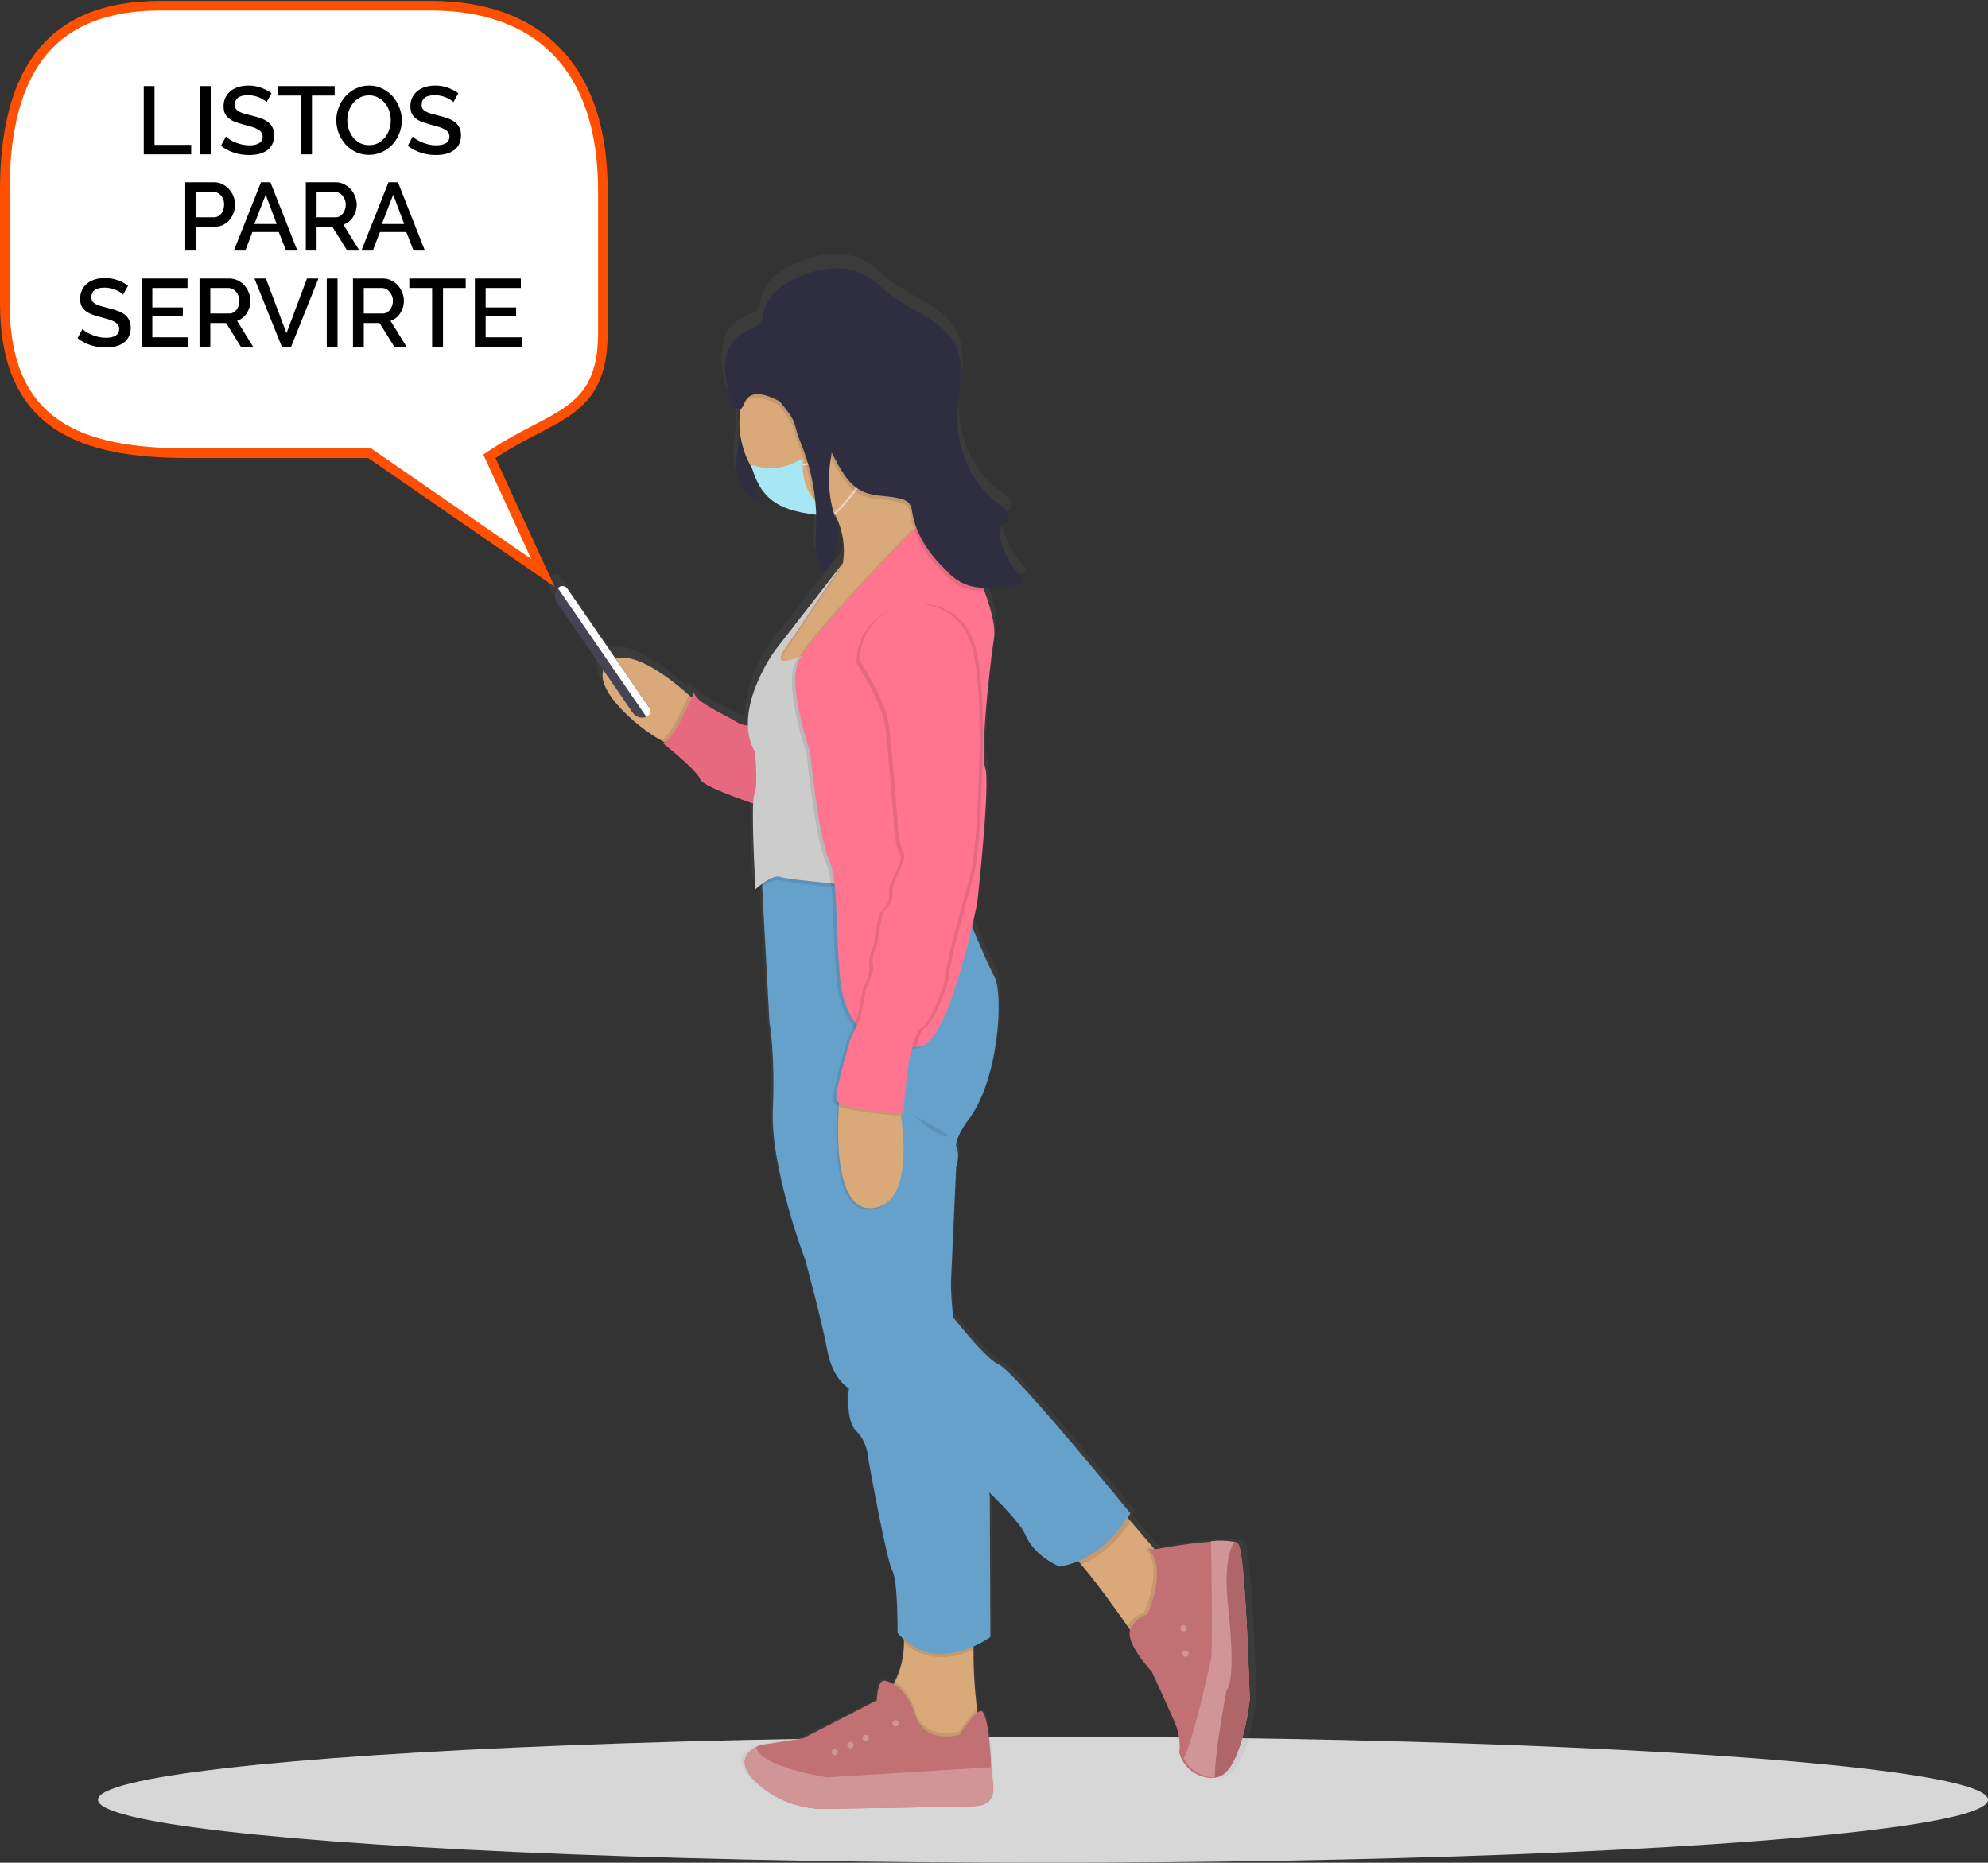 <svg width="1033" height="968" viewBox="0 0 1033 968" fill="none" xmlns="http://www.w3.org/2000/svg">
<rect x="0" y="0" width="1033" height="968" fill="#333333" stroke="none"/>
<ellipse cx="541.961" cy="935.264" rx="491.039" ry="32.736" fill="#D7D7D7"/>
<path d="M286.434 299.392L286.346 299.269L286.505 299.146L287.454 298.512L287.26 298.653C287.941 298.259 288.744 298.134 289.512 298.303C290.28 298.473 290.956 298.924 291.408 299.568L291.795 300.114L313.151 330.887L316.877 336.362C328.143 332.964 346.44 347.26 355.703 355.463C356.283 355.974 356.828 356.449 357.32 356.907C358.058 355.252 358.498 354.196 358.498 354.196C358.955 359.231 376.707 366.783 380.855 369.53C382.739 370.67 384.852 371.38 387.042 371.607C386.445 352.471 401.226 332.331 401.226 332.331L437.346 286.294C438.675 277.968 437.385 269.435 433.655 261.876C433.356 261.278 433.057 260.679 432.723 260.116H432.548C433.914 263.984 434.679 268.039 434.815 272.14C434.727 275.256 431.845 290.361 427.784 289.745C427.382 289.786 426.976 289.716 426.61 289.542C426.244 289.368 425.933 289.097 425.71 288.759C422.476 284.991 422.195 278.583 422.353 272.65C422.409 274.394 422.603 276.131 422.933 277.844C422.67 272.914 423.232 267.703 423.232 263.989C423.232 262.51 423.232 261.049 423.127 259.57H422.687C422.687 260.133 422.687 260.732 422.687 261.33C422.687 260.714 422.687 260.116 422.687 259.57H422.23C414.129 258.085 406.537 254.559 400.172 249.324C398.6 249.26 397.057 248.884 395.632 248.216C394.208 247.548 392.931 246.602 391.876 245.433C391.49 246.72 391.432 248.084 391.705 249.399C391.978 250.715 392.574 251.942 393.44 252.968C388.606 252.739 384.511 248.972 382.648 244.553C381.052 240.041 380.581 235.206 381.277 230.469C381.972 225.73 382.319 220.946 382.314 216.156C381.981 213.571 381.84 210.964 381.892 208.358C381.97 207.561 382.111 206.772 382.314 205.999H382.173C381.71 206.008 381.25 205.926 380.818 205.757C380.387 205.588 379.993 205.335 379.66 205.013C377.656 203.463 377.006 200.435 376.496 198.112C375.109 192.763 374.482 187.245 374.633 181.721C374.739 183.394 374.949 185.084 375.196 186.756C374.756 180.419 375.635 174.257 379.818 169.662C382.701 166.511 386.726 164.662 390.593 162.814C391.975 162.319 393.193 161.447 394.108 160.296C394.791 158.941 395.164 157.449 395.198 155.93C396.551 146.67 405.251 140.227 413.917 136.565C425.06 131.706 438.524 129.629 449.157 135.403C454.43 138.202 458.473 142.586 463.219 146.16C469.16 150.684 476.014 153.853 482.36 157.797C488.705 161.74 494.663 166.74 497.774 173.535C502.432 184.098 498.934 196.069 498.354 207.53C497.423 225.575 504.84 244.5 519.534 255.063C521.295 256.144 522.868 257.506 524.192 259.095C524.837 259.899 525.221 260.882 525.29 261.912C525.359 262.942 525.111 263.968 524.578 264.851C523.822 265.837 522.627 266.401 521.801 267.334C520.131 269.235 520.465 272.14 521.116 274.569C523.25 282.518 527.503 289.736 533.419 295.449C533.156 297.315 530.853 298.054 528.972 298.336C523.997 299.069 518.974 299.434 513.944 299.427H511.783C512.011 300.008 512.257 300.624 512.503 301.276C515.228 308.459 518.76 319.514 517.583 326.275C515.825 336.943 510.201 385.726 512.978 394.282C515.755 402.838 508.513 464.877 508.513 464.877C508.513 464.877 507.547 469.666 505.877 476.814C510.218 487.06 515.175 498.432 517.653 502.992C522.645 512.129 520.184 558.782 502.977 579.52C502.977 579.52 495.946 589.59 497.704 593.234C499.461 596.878 497.387 603.304 497.387 603.304L494.663 663.671C494.721 669.841 495.144 676.001 495.929 682.121C503.276 691.223 514.595 704.497 519.92 706.662C528.164 710.025 589.646 784.722 589.646 784.722C589.646 784.722 589.154 785.62 588.188 787.081L589.945 789.088L601.739 802.784L602.671 803.858C604.885 803.436 619.632 800.76 631.32 799.915H632.48V799.703C636.577 799.233 640.719 799.346 644.784 800.038C645.553 800.18 646.262 800.548 646.823 801.094C650.813 805.988 652.957 882.816 652.957 882.816C652.957 882.816 648.704 921.282 635.381 923.43C634.701 923.666 633.99 923.797 633.271 923.817H632.691C623.2 923.113 618.841 917.673 616.872 913.941C616.29 912.826 615.847 911.644 615.554 910.42C615.554 910.42 617.101 903.572 612.953 894.118C608.805 884.664 601.054 868.028 601.054 868.028C601.054 868.028 586.992 853.222 589.506 846.039C589.119 845.458 588.662 844.825 588.17 844.103C582.897 836.568 572.211 821.692 563.563 811.763C563 811.094 562.438 810.478 561.805 809.862C558.659 811.191 555.367 812.143 551.998 812.696C551.998 812.696 538.78 807.52 533.876 795.936C531.785 791.007 523.576 782.275 514.841 773.877L515.122 776.113L515.421 849.596C512.58 851.55 509.554 853.218 506.387 854.578V856.338C506.325 866.808 506.959 877.271 508.285 887.657L508.548 889.294C509.638 888.52 510.587 888.256 511.185 888.854C513.892 891.601 515.579 909.135 515.737 917.216C515.737 917.48 515.737 917.744 515.737 918.026C516.177 926.089 520.764 937.813 506.949 938.412C496.614 938.852 452.058 939.521 428.224 939.873C415.383 940.116 402.891 935.681 393.071 927.391C385.495 920.895 380.908 913.167 391.225 907.48C391.858 907.128 392.526 906.794 393.264 906.459L416.114 902.938L455.151 882.974C455.151 882.974 455.38 870.897 460.072 872.904C461.467 873.209 462.802 873.738 464.027 874.471C464.256 874.031 464.502 873.556 464.73 873.063C467.91 866.752 469.56 859.78 469.546 852.712C469.546 852.078 469.546 851.426 469.458 850.775C468.315 849.732 467.235 848.62 466.224 847.448C466.224 847.448 466.523 820.002 463.447 814.826C460.371 809.65 450.845 757.188 450.845 757.188C450.845 757.188 450.546 747.435 444.394 741.643C438.242 735.851 440.404 719.073 440.404 719.073C440.404 719.073 431.792 714.496 429.032 699.567C426.273 684.638 417.344 652.034 417.344 652.034C417.344 652.034 398.906 603.85 400.119 573.376C401.332 542.902 398.361 527.022 398.361 527.022L394.53 456.181V455.089C393.001 456.251 391.964 457.202 391.964 457.202C391.964 457.202 391.964 456.92 391.964 456.427C391.401 456.902 391.085 457.202 391.085 457.202C391.085 457.202 389.116 425.055 389.784 412.309C379.027 408.648 362.646 402.627 361.662 399.564C360.291 395.004 341.835 380.586 341.835 380.586C342.235 380.521 342.617 380.377 342.96 380.163C342.38 379.899 341.783 379.582 341.203 379.248C329.11 372.769 306.647 353.826 310.426 342.277L285.819 306.909C285.048 305.775 284.689 304.41 284.801 303.042C284.913 301.674 285.489 300.386 286.434 299.392V299.392Z" fill="url(#paint0_linear)"/>
<path d="M343.67 384.812C345.466 385.94 347.467 386.7 349.558 387.048C357.239 387.277 363.619 366.45 363.619 366.45C363.619 366.45 361.44 364.232 357.96 361.169C347.66 351.997 326.058 335.061 315.934 344.532C304.509 355.113 330.364 377.647 343.67 384.812Z" fill="#DAA97A"/>
<path d="M460.438 881.5L488.789 912.15C488.789 912.15 515.013 912.449 509.881 897.961C508.856 894.82 508.126 891.59 507.702 888.313C506.41 878.025 505.793 867.663 505.856 857.293C505.856 850.498 505.961 845.727 505.961 845.727C505.961 845.727 464.674 827.612 468.893 846.484C469.417 848.843 469.7 851.25 469.736 853.667C469.753 860.662 468.14 867.564 465.026 873.824C463.751 876.527 462.215 879.098 460.438 881.5V881.5Z" fill="#DAA97A"/>
<path opacity="0.1" d="M460.438 881.497L488.789 912.147C488.789 912.147 515.013 912.446 509.881 897.958C508.856 894.817 508.126 891.587 507.702 888.31C503.958 891.215 498.579 899.771 498.579 899.771C498.579 899.771 480.493 905.052 475.519 889.208C472.742 880.406 468.348 875.951 464.973 873.821C463.715 876.522 462.197 879.093 460.438 881.497V881.497Z" fill="black"/>
<path d="M394.663 927.651C404.275 935.854 416.558 940.238 429.183 939.974C452.56 939.64 496.237 938.953 506.379 938.531C519.948 937.932 515.448 926.331 515.009 918.338C515.009 918.056 515.009 917.81 515.009 917.546C514.851 909.536 513.251 892.177 510.545 889.466C507.838 886.755 498.575 901.543 498.575 901.543C498.575 901.543 480.489 906.825 475.515 890.98C470.54 875.136 460.434 873.604 460.434 873.604C455.847 871.615 455.618 883.569 455.618 883.569L417.336 903.339L394.874 906.86C394.153 907.194 393.503 907.529 392.888 907.863C382.728 913.567 387.228 921.208 394.663 927.651Z" fill="#C17174"/>
<path opacity="0.25" d="M465.402 897.179C464.49 897.179 463.75 896.438 463.75 895.524C463.75 894.61 464.49 893.869 465.402 893.869C466.315 893.869 467.055 894.61 467.055 895.524C467.055 896.438 466.315 897.179 465.402 897.179Z" fill="white"/>
<path opacity="0.25" d="M449.858 904.894C448.945 904.894 448.205 904.153 448.205 903.239C448.205 902.325 448.945 901.584 449.858 901.584C450.77 901.584 451.51 902.325 451.51 903.239C451.51 904.153 450.77 904.894 449.858 904.894Z" fill="white"/>
<path opacity="0.25" d="M441.873 908.46C440.961 908.46 440.221 907.719 440.221 906.805C440.221 905.891 440.961 905.15 441.873 905.15C442.786 905.15 443.525 905.891 443.525 906.805C443.525 907.719 442.786 908.46 441.873 908.46Z" fill="white"/>
<path opacity="0.25" d="M433.748 912.126C432.836 912.126 432.096 911.385 432.096 910.471C432.096 909.557 432.836 908.816 433.748 908.816C434.661 908.816 435.4 909.557 435.4 910.471C435.4 911.385 434.661 912.126 433.748 912.126Z" fill="white"/>
<path d="M394.663 927.656C404.275 935.858 416.558 940.243 429.183 939.979C452.56 939.645 496.237 938.958 506.379 938.536C519.948 937.937 515.448 926.336 515.009 918.343L429.816 923.624C429.816 923.624 394.926 918.343 392.905 907.921C382.728 913.572 387.228 921.213 394.663 927.656Z" fill="#C17174"/>
<path opacity="0.25" d="M394.663 927.656C404.275 935.858 416.558 940.243 429.183 939.979C452.56 939.645 496.237 938.958 506.379 938.536C519.948 937.937 515.448 926.336 515.009 918.343L429.816 923.624C429.816 923.624 394.926 918.343 392.905 907.921C382.728 913.572 387.228 921.213 394.663 927.656Z" fill="white"/>
<path d="M553.275 804.513C556.41 807.075 559.273 809.954 561.818 813.104C570.272 822.927 580.73 837.751 585.915 845.11C587.919 847.997 589.132 849.81 589.132 849.81L600.451 848.138C600.451 848.138 612.649 829.424 612.491 828.984C612.332 828.543 602.824 808.439 602.824 808.439L599.15 804.126L587.567 790.57L582.294 784.443C582.294 784.443 543.063 797.119 553.275 804.513Z" fill="#DAA97A"/>
<path opacity="0.1" d="M585.915 845.142C587.919 848.029 589.132 849.843 589.132 849.843L600.451 848.17C600.451 848.17 612.649 829.456 612.491 829.016C612.332 828.576 602.824 808.436 602.824 808.436L599.15 804.123L597.955 804.352H595.072C605.179 814.915 594.334 838.153 594.334 838.153C594.334 838.153 589.659 838.593 585.915 845.142Z" fill="black"/>
<path d="M598.54 868.8C598.54 868.8 606.08 885.102 610.158 894.468C614.236 903.834 612.724 910.612 612.724 910.612C613.011 911.832 613.442 913.014 614.007 914.133C615.452 917.012 617.652 919.443 620.37 921.167C623.088 922.891 626.223 923.843 629.439 923.921H630.177C643.922 923.569 648.281 883.606 648.281 883.606C648.281 883.606 646.172 807.535 642.253 802.624C641.714 802.077 641.02 801.708 640.266 801.567C636.267 800.873 632.188 800.76 628.156 801.233C615.73 802.131 599.753 805.194 599.753 805.194H596.888C606.994 815.757 596.149 839.013 596.149 839.013C596.149 839.013 591.316 839.453 587.554 846.248C583.793 853.044 598.54 868.8 598.54 868.8Z" fill="#C17174"/>
<path opacity="0.25" d="M615.129 847.812C614.217 847.812 613.477 847.071 613.477 846.157C613.477 845.243 614.217 844.502 615.129 844.502C616.042 844.502 616.781 845.243 616.781 846.157C616.781 847.071 616.042 847.812 615.129 847.812Z" fill="white"/>
<path opacity="0.25" d="M615.969 861.005C615.056 861.005 614.317 860.264 614.317 859.35C614.317 858.436 615.056 857.695 615.969 857.695C616.881 857.695 617.621 858.436 617.621 859.35C617.621 860.264 616.881 861.005 615.969 861.005Z" fill="white"/>
<path d="M615.116 913.8C616.562 916.679 618.761 919.11 621.479 920.834C624.197 922.558 627.332 923.51 630.549 923.588H631.269C645.014 923.236 649.391 883.273 649.391 883.273C649.391 883.273 647.281 807.202 643.362 802.291C642.823 801.744 642.13 801.375 641.376 801.234C637.376 800.54 633.297 800.427 629.266 800.9C629.494 814.579 630.144 857.799 629.266 862.094C628.387 866.39 620.6 902.339 615.116 913.8Z" fill="#C17174"/>
<path opacity="0.25" d="M615.116 913.8C616.562 916.679 618.761 919.11 621.479 920.834C624.197 922.558 627.332 923.51 630.549 923.588H631.269C645.014 923.236 649.391 883.273 649.391 883.273C649.391 883.273 647.281 807.202 643.362 802.291C642.823 801.744 642.13 801.375 641.376 801.234C637.376 800.54 633.297 800.427 629.266 800.9C629.494 814.579 630.144 857.799 629.266 862.094C628.387 866.39 620.6 902.339 615.116 913.8Z" fill="white"/>
<path d="M631.283 923.627C645.028 923.275 649.404 883.312 649.404 883.312C649.404 883.312 647.295 807.241 643.376 802.33C642.837 801.783 642.144 801.414 641.389 801.273C638.507 805.569 635.976 815.076 638.261 835.99C642.549 875.619 637.382 878.118 637.382 878.118C637.382 878.118 630.931 911.797 631.283 923.627Z" fill="#C17174"/>
<path opacity="0.1" d="M631.283 923.627C645.028 923.275 649.404 883.312 649.404 883.312C649.404 883.312 647.295 807.241 643.376 802.33C642.837 801.783 642.144 801.414 641.389 801.273C638.507 805.569 635.976 815.076 638.261 835.99C642.549 875.619 637.382 878.118 637.382 878.118C637.382 878.118 630.931 911.797 631.283 923.627Z" fill="black"/>
<path opacity="0.1" d="M343.67 384.815C345.466 385.943 347.467 386.703 349.558 387.051C357.239 387.28 363.619 366.453 363.619 366.453C363.619 366.453 361.44 364.235 357.96 361.172C355.446 366.805 348.521 381.998 343.67 384.815Z" fill="black"/>
<path d="M392.962 377.316C392.962 377.316 386.634 377.773 382.574 375.062C378.514 372.351 361.095 364.869 360.638 359.887C360.638 359.887 350.251 385.238 344.363 386.153C344.363 386.153 362.449 400.413 363.802 404.938C365.156 409.462 400.432 420.571 400.432 420.571L392.962 377.316Z" fill="#FF748E"/>
<path opacity="0.1" d="M392.962 377.316C392.962 377.316 386.634 377.773 382.574 375.062C378.514 372.351 361.095 364.869 360.638 359.887C360.638 359.887 350.251 385.238 344.363 386.153C344.363 386.153 362.449 400.413 363.802 404.938C365.156 409.462 400.432 420.571 400.432 420.571L392.962 377.316Z" fill="black"/>
<path opacity="0.1" d="M553.261 804.513C556.396 807.075 559.258 809.954 561.803 813.104C575.443 807.382 584.231 795.693 587.57 790.57L582.297 784.443C582.297 784.443 543.049 797.119 553.261 804.513Z" fill="black"/>
<path d="M488.763 676.134C488.763 676.134 510.874 705.728 518.959 709.055C527.045 712.382 587.314 786.34 587.314 786.34C587.314 786.34 574.361 810.195 550.544 814.103C550.544 814.103 537.591 808.98 532.757 797.501C527.923 786.023 489.958 753.595 489.958 753.595L488.763 676.134Z" fill="#66A1CC"/>
<path opacity="0.1" d="M488.763 676.134C488.763 676.134 510.874 705.728 518.959 709.055C527.045 712.382 587.314 786.34 587.314 786.34C587.314 786.34 574.361 810.195 550.544 814.103C550.544 814.103 537.591 808.98 532.757 797.501C527.923 786.023 489.958 753.595 489.958 753.595L488.763 676.134Z" fill="#66A1CC"/>
<path opacity="0.1" d="M468.861 846.479C469.386 848.838 469.668 851.245 469.705 853.662C481.92 864.771 496.632 861.338 505.824 857.289C505.824 850.493 505.93 845.722 505.93 845.722C505.93 845.722 464.642 827.536 468.861 846.479Z" fill="black"/>
<path d="M395.62 452.642L396.059 460.987L399.821 531.142C399.821 531.142 402.844 546.846 401.578 577.02C400.313 607.195 418.522 655.01 418.522 655.01C418.522 655.01 427.31 687.314 429.982 702.102C432.654 716.89 441.125 721.468 441.125 721.468C441.125 721.468 439.016 738.069 445.045 743.808C451.074 749.547 451.373 759.195 451.373 759.195C451.373 759.195 460.723 811.129 463.676 816.27C466.629 821.41 466.4 848.575 466.4 848.575C485.981 871.813 514.613 850.687 514.613 850.687L514.314 777.926C514.314 777.926 506.176 710.905 500.147 701.539C494.119 692.173 494.119 666.523 494.119 666.523L496.808 606.667C496.808 606.667 498.952 600.329 497.107 596.702C495.261 593.076 502.256 583.129 502.256 583.129C519.148 562.584 521.591 516.389 516.652 507.428C511.713 498.467 497.107 462.149 497.107 462.149L476.946 450.371L440.51 451.445L395.62 452.642Z" fill="#66A1CC"/>
<path d="M400.445 344.705V364.634L413.575 358.965L426.67 353.314L455.179 325.234C455.179 325.234 477.729 310.569 489.787 297.207C496.677 289.585 500.139 282.384 494.075 278.581C491.137 276.654 488.48 274.325 486.184 271.663C480.124 264.508 474.855 256.716 470.47 248.424C470.277 248.09 470.083 247.755 469.908 247.421C464.037 236.629 460.153 227.422 460.153 227.422C460.153 227.422 443.631 232.703 433.015 240.238C432.153 240.837 431.345 241.453 430.571 242.087C424.648 246.946 421.695 252.65 427.162 258.213C428.566 259.667 429.864 261.22 431.046 262.86V262.86C431.929 264.079 432.739 265.349 433.472 266.663C433.788 267.262 434.104 267.843 434.386 268.424C438.043 275.917 439.307 284.357 438.006 292.595L400.445 344.705Z" fill="#DAA97A"/>
<path d="M402.84 202.57C402.154 203.767 401.205 204.788 400.572 206.003C399.506 208.683 399.161 211.597 399.57 214.453C399.913 218.967 399.617 223.507 398.691 227.938C397.76 231.917 396.02 235.755 395.879 239.839C395.686 245.596 398.674 250.93 401.556 255.912C399.99 255.865 398.45 255.498 397.03 254.836C395.61 254.173 394.339 253.227 393.295 252.057C392.914 253.327 392.852 254.671 393.116 255.971C393.38 257.27 393.961 258.484 394.807 259.504C390.079 259.275 386.019 255.543 384.261 251.177C382.657 246.666 382.192 241.827 382.908 237.093C383.596 232.401 383.937 227.664 383.927 222.921C383.6 220.359 383.465 217.775 383.523 215.193C383.962 210.07 387.038 205.615 390.132 201.461L396.248 193.046C396.673 192.358 397.282 191.803 398.006 191.444C403.789 188.979 404.457 199.647 402.84 202.57Z" fill="#2F2E41"/>
<path d="M384.186 219.19C384.184 230.306 388.07 241.07 395.17 249.613C402.27 258.155 412.134 263.936 423.048 265.949C425.89 266.466 428.772 266.725 431.661 266.723H431.872C432.381 266.723 432.909 266.723 433.418 266.723C442.722 266.378 451.718 263.299 459.288 257.871C466.857 252.443 472.666 244.904 475.989 236.194C479.313 227.483 480.006 217.986 477.981 208.885C475.956 199.783 471.304 191.479 464.602 185.007C457.9 178.534 449.446 174.179 440.291 172.483C431.137 170.787 421.687 171.825 413.117 175.469C404.547 179.113 397.237 185.2 392.096 192.975C386.955 200.749 384.21 209.866 384.204 219.19H384.186Z" fill="#DAA97A"/>
<path opacity="0.1" d="M425.439 336.713C425.439 336.713 401.535 350.216 407.652 338.826L438.85 292.631L403.433 338.21C403.433 338.21 380.83 369.317 393.186 390.743C393.186 390.743 394.944 408.559 392.887 412.784C390.831 417.009 393.485 462.077 393.485 462.077C393.485 462.077 401.939 454.226 406.457 455.722C410.974 457.218 442.857 459.894 442.857 459.894L425.439 336.713Z" fill="black"/>
<path opacity="0.1" d="M395.618 452.64L396.057 460.984C398.922 458.907 402.912 456.583 405.566 457.463C410.083 458.977 442.02 461.706 442.02 461.706L440.561 451.302L395.618 452.64Z" fill="black"/>
<path d="M424.548 336.713C424.548 336.713 400.627 350.216 406.761 338.826L437.959 292.631L402.543 338.21C402.543 338.21 379.939 369.317 392.296 390.743C392.296 390.743 394.053 408.559 391.997 412.784C389.94 417.009 392.594 462.077 392.594 462.077C392.594 462.077 401.031 454.226 405.548 455.722C410.065 457.218 442.02 459.965 442.02 459.965L424.548 336.713Z" fill="#CCCCCC"/>
<path opacity="0.1" d="M411.769 359.857C413.158 374.381 419.116 391.651 419.116 391.651C419.116 391.651 423.335 434.519 428.801 447.265C434.267 460.01 431.824 477.457 434.83 509.762C435.919 521.398 439.663 529.391 444.708 534.778C453.004 543.581 464.85 545.499 474.201 544.954L476.416 544.778C491.496 543.281 505.962 470.521 505.962 470.521C505.962 470.521 512.887 408.622 510.18 400.101C507.473 391.581 512.852 343.396 514.662 332.833C515.822 326.126 512.36 315.228 509.688 308.081C508.124 303.961 506.841 301.039 506.841 301.039C506.841 301.039 501.708 284.737 493.272 276.287C492.108 275.09 490.717 274.14 489.18 273.493C487.643 272.846 485.992 272.515 484.325 272.519C480.359 272.68 476.507 273.896 473.164 276.04C473.029 276.118 472.899 276.207 472.777 276.304C472.777 276.304 417.904 332.464 412.789 345.438C411.365 349.082 411.224 354.258 411.769 359.857Z" fill="black"/>
<path d="M413.558 358.962C414.964 373.469 420.923 390.739 420.923 390.739C420.923 390.739 425.141 433.625 430.572 446.3C436.004 458.975 433.578 476.492 436.601 508.797C437.691 520.416 441.435 528.409 446.479 533.813C454.775 542.616 466.622 544.517 475.973 543.989L478.187 543.813C493.268 542.299 507.733 469.538 507.733 469.538C507.733 469.538 514.658 407.657 511.952 399.207C509.245 390.757 514.658 342.449 516.469 331.869C517.629 325.179 514.166 314.264 511.495 307.116C509.93 302.997 508.647 300.162 508.647 300.162C508.647 300.162 503.515 283.86 495.078 275.41C493.918 274.21 492.527 273.26 490.989 272.615C489.452 271.97 487.799 271.645 486.132 271.66C482.162 271.803 478.306 273.02 474.971 275.181L474.584 275.428C474.584 275.428 419.71 331.587 414.595 344.562C413.172 348.171 412.978 353.364 413.558 358.962Z" fill="#FF748E"/>
<path opacity="0.1" d="M475.036 579.979C475.036 579.979 487.48 591.071 491.769 590.542C496.057 590.014 475.036 579.979 475.036 579.979Z" fill="black"/>
<path opacity="0.1" d="M465.535 571.141C465.535 571.141 478.015 625.258 452.986 628.603C427.957 631.948 435.691 566.986 435.691 566.986L465.535 571.141Z" fill="black"/>
<path d="M466.445 570.245C466.445 570.245 478.854 624.363 453.878 627.743C428.901 631.123 436.6 566.126 436.6 566.126L466.445 570.245Z" fill="#DAA97A"/>
<path opacity="0.1" d="M384.498 213.935C385.194 212.9 385.783 211.797 386.256 210.643C389.578 203.706 398.12 207.122 404.377 210.414L407.717 214.727C409.24 216.517 410.523 218.5 411.531 220.625C412.172 222.351 412.706 224.114 413.13 225.906C413.991 228.969 415.257 231.892 416.399 234.885C420.189 244.835 422.435 255.308 423.061 265.94C425.903 266.457 428.785 266.716 431.673 266.714H431.884V266.503C431.568 265.306 431.304 264.091 431.058 262.876C429.75 256.026 429.589 249.006 430.584 242.103C430.584 241.944 430.584 241.803 430.584 241.645C430.812 240.113 431.111 238.564 431.234 237.032C431.814 238.089 432.376 239.163 432.992 240.254C436.771 247.296 440.743 254.338 447.879 257.419C450.775 258.557 453.827 259.246 456.931 259.461C460.762 259.666 464.559 260.298 468.25 261.345C469.509 261.689 470.647 262.378 471.537 263.334C472.53 264.806 473.102 266.524 473.189 268.299C473.57 270.641 474.158 272.944 474.947 275.182C478.174 283.536 483.217 291.065 489.711 297.223L491.346 298.808C494.129 301.685 497.45 303.988 501.118 305.586C504.451 306.708 507.956 307.233 511.471 307.135C509.906 303.015 508.623 300.181 508.623 300.181C508.623 300.181 503.491 283.879 495.054 275.429C493.894 274.229 492.503 273.278 490.965 272.634C489.428 271.989 487.775 271.664 486.108 271.679C479.81 264.221 474.352 256.092 469.832 247.437C474.152 241.566 477.064 234.779 478.345 227.6C479.626 220.421 479.241 213.043 477.219 206.037C475.197 199.031 471.593 192.585 466.685 187.198C461.778 181.811 455.698 177.627 448.918 174.971C442.137 172.314 434.837 171.255 427.583 171.877C420.328 172.499 413.314 174.784 407.083 178.556C400.851 182.329 395.57 187.486 391.648 193.63C387.725 199.774 385.267 206.74 384.463 213.988L384.498 213.935Z" fill="black"/>
<path d="M415.791 241.489C430.941 242.25 436.755 217.867 451.822 217.867C466.89 217.867 450.953 251.321 432.824 267.736" stroke="white" stroke-opacity="0.5"/>
<path d="M417.104 238.213C409.578 242.443 401.937 245.278 390.244 241.494C395.836 261.733 406.636 266.643 434.137 268.397C419.276 259.957 416.636 250.892 417.104 238.213Z" fill="#A7E6F4"/>
<path d="M381.465 176.847C384.277 173.713 388.232 171.883 392.011 170.069C393.356 169.558 394.54 168.695 395.438 167.569C396.094 166.224 396.454 164.753 396.493 163.256C397.811 154.066 406.353 147.711 414.843 143.979C425.775 139.173 438.905 137.113 449.398 142.817C454.495 145.599 458.52 149.947 463.126 153.485C468.961 157.957 475.675 161.091 481.897 164.999C488.119 168.907 494.06 173.801 497.013 180.597C501.583 190.984 498.155 202.902 497.575 214.24C496.679 232.126 503.938 250.805 518.351 261.385C520.087 262.451 521.632 263.802 522.921 265.382C523.551 266.18 523.924 267.152 523.989 268.167C524.055 269.183 523.811 270.195 523.29 271.068C522.569 272.054 521.374 272.617 520.583 273.533C518.931 275.416 519.265 278.286 519.915 280.716C521.997 288.564 526.164 295.7 531.973 301.366C531.727 303.232 529.477 303.954 527.631 304.236C522.749 304.963 517.82 305.322 512.885 305.309C509.038 305.625 505.171 305.037 501.592 303.591C498.012 302.146 494.819 299.882 492.267 296.982C483.479 288.708 476.044 278.374 474.058 266.473C473.955 264.701 473.385 262.988 472.406 261.509C471.503 260.569 470.37 259.883 469.119 259.519C462.563 257.266 455.058 258.375 448.748 255.593C440.522 252.072 436.444 243.27 432.138 235.207C431.998 236.739 431.716 238.288 431.47 239.837C430.215 248.122 430.634 256.575 432.701 264.695C433.878 269.29 435.583 273.867 435.46 278.603C435.372 282.124 431.804 300.521 427.111 295.011C422.418 289.5 424.141 277.318 424.141 270.487C424.136 257.699 421.794 245.021 417.233 233.077C416.108 230.102 414.825 227.162 413.964 224.098C413.538 222.309 413.01 220.546 412.382 218.817C411.362 216.695 410.074 214.713 408.55 212.919L405.193 208.606C398.936 205.279 390.394 201.899 387.072 208.835C385.806 211.493 385.121 214.433 381.799 211.845C379.848 210.314 379.215 207.303 378.706 205.015C376.614 195.42 374.891 184.136 381.465 176.847Z" fill="#2F2E41"/>
<path opacity="0.1" d="M445.093 343.056C446.376 310.54 491.811 303.815 502.41 334.571C502.496 334.776 502.566 334.988 502.621 335.204C509.563 356.031 506.54 408.775 506.54 408.775C506.54 408.775 505.644 444.196 502.322 455.973C499 467.751 489.667 501.552 489.667 507.027C489.667 512.502 481.002 533.294 477.363 534.808C473.725 536.322 471.879 548.082 470.983 550.194C470.087 552.307 467.468 579.788 467.468 579.788C467.468 579.788 433.404 577.675 432.807 572.236C432.209 566.796 440.347 540.23 440.347 540.23C440.347 540.23 446.341 529.368 447.114 520.618C447.887 511.869 452.598 507.89 451.666 501.852C450.735 495.813 454.391 492.803 454.391 488.877C454.391 484.951 457.098 474.388 457.098 474.388C457.098 474.388 462.827 469.846 461.913 464.424C461 459.001 470.051 448.122 467.643 444.196C465.235 440.27 464.638 430.605 464.638 430.605C464.638 430.605 461.615 387.139 459.506 375.361C457.396 363.583 445.04 344.57 445.04 344.57C445.04 344.57 445.058 344.024 445.093 343.056Z" fill="black"/>
<path opacity="0.1" d="M446.489 533.814C454.786 542.616 466.632 544.518 475.983 543.99C477.073 539.87 478.654 534.8 480.957 533.849C484.613 532.335 493.261 511.509 493.261 506.086C493.261 500.664 502.594 466.828 505.916 455.032C509.238 443.237 510.134 407.851 510.134 407.851C510.134 407.851 513.157 355.037 506.214 334.263C506.214 334.07 506.091 333.858 506.004 333.647C495.458 302.874 449.97 309.617 448.687 342.133C448.687 343.101 448.687 343.629 448.687 343.629C448.687 343.629 460.99 362.642 463.152 374.42C465.314 386.198 468.249 429.664 468.249 429.664C468.249 429.664 468.864 439.329 471.272 443.255C473.68 447.181 464.646 458.06 465.542 463.483C466.439 468.905 460.726 473.447 460.726 473.447C460.726 473.447 458.02 484.01 458.02 487.953C458.02 491.897 454.399 494.89 455.295 500.928C456.192 506.967 451.376 510.892 450.602 519.642C449.957 524.548 448.57 529.326 446.489 533.814V533.814Z" fill="black"/>
<path d="M446.896 342.161C448.179 309.645 493.614 302.92 504.212 333.676L504.423 334.292C511.366 355.136 508.343 407.88 508.343 407.88C508.343 407.88 507.447 443.283 504.125 455.061C500.803 466.838 491.47 500.657 491.47 506.115C491.47 511.572 482.804 532.381 479.166 533.895C475.528 535.409 473.682 547.187 472.786 549.299C471.889 551.412 469.27 578.875 469.27 578.875C469.27 578.875 435.207 576.763 434.61 571.341C434.012 565.918 442.132 539.335 442.132 539.335C442.132 539.335 448.143 528.455 448.917 519.706C449.69 510.956 454.506 507.03 453.592 500.992C452.678 494.953 456.317 491.925 456.317 487.999C456.317 484.074 459.023 473.511 459.023 473.511C459.023 473.511 464.753 468.986 463.839 463.546C462.925 458.106 471.977 447.244 469.569 443.318C467.161 439.392 466.564 429.745 466.564 429.745C466.564 429.745 463.54 386.261 461.431 374.483C459.322 362.706 446.966 343.693 446.966 343.693C446.966 343.693 446.86 343.129 446.896 342.161Z" fill="#FF748E"/>
<g opacity="0.1">
<path opacity="0.1" d="M520.066 273.532C519.66 274.012 519.355 274.569 519.169 275.169C518.837 274.142 518.745 273.052 518.901 271.984C519.056 270.915 519.455 269.897 520.066 269.007C520.874 268.074 522.052 267.529 522.79 266.543C522.79 266.543 522.878 266.384 522.931 266.296C523.338 267.031 523.54 267.861 523.516 268.701C523.491 269.541 523.24 270.358 522.79 271.067C521.964 272.053 520.874 272.616 520.066 273.532Z" fill="black"/>
<path opacity="0.1" d="M497.068 214.893C497.068 213.133 497.068 211.373 497.068 209.753C497.385 203.591 498.529 197.271 498.828 191.092C499.198 198.662 497.508 206.602 497.068 214.277C497.068 214.453 497.086 214.647 497.068 214.893Z" fill="black"/>
<path opacity="0.1" d="M426.609 290.479C430.792 295.391 434.079 281.255 434.8 275.674C434.914 276.644 434.967 277.62 434.958 278.596C434.853 282.117 431.302 300.514 426.609 295.004C423.428 291.272 423.094 284.916 423.305 279.054C423.533 283.543 424.236 287.698 426.609 290.479Z" fill="black"/>
<path opacity="0.1" d="M430.972 239.834C430.615 242.201 430.397 244.588 430.322 246.981C430.169 243.073 430.387 239.159 430.972 235.292C431.201 233.76 431.499 232.211 431.64 230.662C435.981 238.795 440.006 247.492 448.232 251.066C454.613 253.83 462.047 252.738 468.603 254.991C469.862 255.336 471 256.025 471.89 256.981C472.879 258.456 473.45 260.171 473.542 261.945C475.546 273.846 482.999 284.18 491.769 292.455C494.321 295.355 497.514 297.618 501.093 299.063C504.673 300.509 508.54 301.097 512.387 300.782C517.316 300.785 522.239 300.426 527.116 299.708C527.872 299.591 528.614 299.396 529.33 299.127C530.016 299.901 530.736 300.641 531.475 301.363C531.229 303.229 528.961 303.951 527.116 304.232C522.24 304.959 517.316 305.318 512.387 305.306C508.54 305.622 504.673 305.034 501.093 303.588C497.514 302.142 494.321 299.879 491.769 296.979C482.981 288.705 475.546 278.371 473.542 266.47C473.447 264.696 472.877 262.981 471.89 261.505C470.993 260.558 469.858 259.871 468.603 259.516C462.047 257.263 454.542 258.372 448.232 255.59C440.006 252.069 435.929 243.267 431.64 235.204C431.499 236.735 431.201 238.285 430.972 239.834Z" fill="black"/>
<path opacity="0.1" d="M378.198 200.49C378.707 202.779 379.358 205.771 381.309 207.321C384.613 209.891 385.281 206.968 386.582 204.31C389.904 197.374 398.446 200.789 404.703 204.081L408.06 208.394C409.584 210.184 410.866 212.167 411.874 214.292C412.518 216.015 413.046 217.78 413.456 219.574C414.335 222.637 415.6 225.559 416.743 228.534C421.287 240.482 423.621 253.159 423.633 265.945C423.633 266.526 423.633 267.159 423.633 267.811C423.32 255.927 420.996 244.182 416.76 233.076C415.618 230.101 414.352 227.161 413.474 224.098C413.064 222.304 412.535 220.54 411.892 218.817C410.884 216.692 409.601 214.709 408.078 212.919L404.72 208.606C398.463 205.278 389.921 201.898 386.599 208.835C385.316 211.493 384.648 214.433 381.326 211.845C379.375 210.313 378.725 207.303 378.215 205.014C376.89 199.71 376.298 194.248 376.457 188.783C376.739 192.724 377.321 196.638 378.198 200.49V200.49Z" fill="black"/>
</g>
<path d="M337.084 371.889L336.153 372.523C336.569 372.245 336.926 371.887 337.201 371.468C337.477 371.05 337.665 370.58 337.755 370.088C337.846 369.595 337.836 369.089 337.727 368.6C337.617 368.111 337.411 367.649 337.12 367.241L295.217 306.434C294.941 306.029 294.587 305.682 294.176 305.415C293.765 305.147 293.305 304.964 292.823 304.876C292.34 304.787 291.846 304.795 291.367 304.9C290.888 305.004 290.434 305.203 290.032 305.484L290.964 304.832C289.657 305.736 288.762 307.123 288.475 308.688C288.189 310.252 288.534 311.867 289.434 313.177L328.753 370.34C329.656 371.648 331.039 372.545 332.6 372.835C334.161 373.125 335.773 372.785 337.084 371.889V371.889Z" fill="#464353"/>
<path d="M290.526 305.06L289.817 305.549L335.941 372.618L336.65 372.128C337.318 371.667 337.776 370.96 337.923 370.161C338.07 369.362 337.894 368.537 337.434 367.868L294.79 305.859C294.33 305.19 293.623 304.732 292.825 304.585C292.028 304.437 291.204 304.614 290.536 305.074L290.526 305.06Z" fill="#FDFDFD"/>
<path d="M192.715 235.95L192.074 235.507H191.294H97.613C69.59 235.507 45.842 231.804 29.126 220.32C12.622 208.981 2.5 189.703 2.5 157.298V98.898C2.5 66.201 9.191 42.286 22.417 26.567C35.57 10.933 55.561 2.972 83.2 2.972H224.05C251.702 2.972 273.908 10.946 289.211 26.699C304.523 42.461 313.267 66.36 313.267 98.898V173.046C313.267 183.892 311.579 191.831 308.706 197.975C305.845 204.094 301.732 208.596 296.612 212.467C291.438 216.377 285.303 219.598 278.362 223.203L277.858 223.464C271.104 226.972 263.683 230.825 256.069 235.931L254.302 237.116L255.189 239.05L282.11 297.705L192.715 235.95Z" fill="white" stroke="#FF4F00" stroke-width="5"/>
<path d="M74.703 80.222V44.722H80.303V75.272H99.353V80.222H74.703ZM103.902 80.222V44.722H109.502V80.222H103.902ZM138.525 53.072C138.192 52.705 137.709 52.322 137.075 51.922C136.442 51.488 135.692 51.088 134.825 50.722C133.992 50.355 133.059 50.055 132.025 49.822C131.025 49.588 129.992 49.472 128.925 49.472C126.559 49.472 124.809 49.905 123.675 50.772C122.575 51.638 122.025 52.838 122.025 54.372C122.025 55.238 122.192 55.955 122.525 56.522C122.892 57.055 123.442 57.538 124.175 57.972C124.909 58.372 125.825 58.738 126.925 59.072C128.025 59.372 129.309 59.705 130.775 60.072C132.575 60.505 134.192 60.988 135.625 61.522C137.092 62.055 138.325 62.705 139.325 63.472C140.325 64.238 141.092 65.188 141.625 66.322C142.192 67.422 142.475 68.772 142.475 70.372C142.475 72.172 142.125 73.722 141.425 75.022C140.759 76.322 139.825 77.388 138.625 78.222C137.459 79.022 136.092 79.622 134.525 80.022C132.959 80.388 131.275 80.572 129.475 80.572C126.775 80.572 124.159 80.172 121.625 79.372C119.125 78.538 116.859 77.338 114.825 75.772L117.375 70.972C117.809 71.405 118.425 71.888 119.225 72.422C120.059 72.955 121.009 73.455 122.075 73.922C123.175 74.355 124.359 74.738 125.625 75.072C126.892 75.372 128.209 75.522 129.575 75.522C131.775 75.522 133.475 75.138 134.675 74.372C135.875 73.605 136.475 72.472 136.475 70.972C136.475 70.072 136.242 69.322 135.775 68.722C135.342 68.122 134.709 67.605 133.875 67.172C133.042 66.705 132.025 66.288 130.825 65.922C129.625 65.555 128.259 65.172 126.725 64.772C124.959 64.305 123.409 63.822 122.075 63.322C120.775 62.788 119.692 62.155 118.825 61.422C117.959 60.688 117.292 59.838 116.825 58.872C116.392 57.872 116.175 56.672 116.175 55.272C116.175 53.538 116.509 52.005 117.175 50.672C117.842 49.305 118.742 48.172 119.875 47.272C121.042 46.338 122.409 45.638 123.975 45.172C125.542 44.705 127.242 44.472 129.075 44.472C131.475 44.472 133.692 44.855 135.725 45.622C137.759 46.388 139.542 47.338 141.075 48.472L138.525 53.072ZM173.898 49.672H162.098V80.222H156.448V49.672H144.598V44.722H173.898V49.672ZM191.748 80.472C189.215 80.472 186.898 79.972 184.798 78.972C182.731 77.938 180.948 76.588 179.448 74.922C177.948 73.222 176.781 71.288 175.948 69.122C175.148 66.955 174.748 64.738 174.748 62.472C174.748 60.105 175.181 57.838 176.048 55.672C176.915 53.505 178.098 51.588 179.598 49.922C181.131 48.255 182.931 46.938 184.998 45.972C187.098 44.972 189.381 44.472 191.848 44.472C194.381 44.472 196.681 45.005 198.748 46.072C200.848 47.105 202.631 48.472 204.098 50.172C205.598 51.872 206.748 53.805 207.548 55.972C208.381 58.105 208.798 60.288 208.798 62.522C208.798 64.888 208.365 67.155 207.498 69.322C206.665 71.488 205.481 73.405 203.948 75.072C202.415 76.705 200.598 78.022 198.498 79.022C196.431 79.988 194.181 80.472 191.748 80.472ZM180.448 62.472C180.448 64.138 180.715 65.755 181.248 67.322C181.781 68.888 182.531 70.272 183.498 71.472C184.498 72.672 185.698 73.638 187.098 74.372C188.498 75.072 190.065 75.422 191.798 75.422C193.598 75.422 195.181 75.055 196.548 74.322C197.948 73.555 199.131 72.555 200.098 71.322C201.065 70.088 201.798 68.705 202.298 67.172C202.798 65.638 203.048 64.072 203.048 62.472C203.048 60.772 202.781 59.155 202.248 57.622C201.715 56.055 200.948 54.688 199.948 53.522C198.981 52.322 197.798 51.372 196.398 50.672C195.031 49.938 193.498 49.572 191.798 49.572C189.998 49.572 188.398 49.955 186.998 50.722C185.598 51.455 184.415 52.422 183.448 53.622C182.481 54.822 181.731 56.205 181.198 57.772C180.698 59.305 180.448 60.872 180.448 62.472ZM235.596 53.072C235.262 52.705 234.779 52.322 234.146 51.922C233.512 51.488 232.762 51.088 231.896 50.722C231.062 50.355 230.129 50.055 229.096 49.822C228.096 49.588 227.062 49.472 225.996 49.472C223.629 49.472 221.879 49.905 220.746 50.772C219.646 51.638 219.096 52.838 219.096 54.372C219.096 55.238 219.262 55.955 219.596 56.522C219.962 57.055 220.512 57.538 221.246 57.972C221.979 58.372 222.896 58.738 223.996 59.072C225.096 59.372 226.379 59.705 227.846 60.072C229.646 60.505 231.262 60.988 232.696 61.522C234.162 62.055 235.396 62.705 236.396 63.472C237.396 64.238 238.162 65.188 238.696 66.322C239.262 67.422 239.546 68.772 239.546 70.372C239.546 72.172 239.196 73.722 238.496 75.022C237.829 76.322 236.896 77.388 235.696 78.222C234.529 79.022 233.162 79.622 231.596 80.022C230.029 80.388 228.346 80.572 226.546 80.572C223.846 80.572 221.229 80.172 218.696 79.372C216.196 78.538 213.929 77.338 211.896 75.772L214.446 70.972C214.879 71.405 215.496 71.888 216.296 72.422C217.129 72.955 218.079 73.455 219.146 73.922C220.246 74.355 221.429 74.738 222.696 75.072C223.962 75.372 225.279 75.522 226.646 75.522C228.846 75.522 230.546 75.138 231.746 74.372C232.946 73.605 233.546 72.472 233.546 70.972C233.546 70.072 233.312 69.322 232.846 68.722C232.412 68.122 231.779 67.605 230.946 67.172C230.112 66.705 229.096 66.288 227.896 65.922C226.696 65.555 225.329 65.172 223.796 64.772C222.029 64.305 220.479 63.822 219.146 63.322C217.846 62.788 216.762 62.155 215.896 61.422C215.029 60.688 214.362 59.838 213.896 58.872C213.462 57.872 213.246 56.672 213.246 55.272C213.246 53.538 213.579 52.005 214.246 50.672C214.912 49.305 215.812 48.172 216.946 47.272C218.112 46.338 219.479 45.638 221.046 45.172C222.612 44.705 224.312 44.472 226.146 44.472C228.546 44.472 230.762 44.855 232.796 45.622C234.829 46.388 236.612 47.338 238.146 48.472L235.596 53.072ZM96.261 130.222V94.722H111.161C112.761 94.722 114.227 95.055 115.561 95.722C116.927 96.388 118.094 97.272 119.061 98.372C120.027 99.438 120.777 100.672 121.311 102.072C121.877 103.438 122.161 104.838 122.161 106.272C122.161 107.772 121.894 109.222 121.361 110.622C120.861 111.988 120.144 113.222 119.211 114.322C118.277 115.388 117.144 116.255 115.811 116.922C114.511 117.555 113.061 117.872 111.461 117.872H101.861V130.222H96.261ZM101.861 112.922H111.111C111.911 112.922 112.627 112.755 113.261 112.422C113.927 112.088 114.494 111.622 114.961 111.022C115.427 110.422 115.794 109.722 116.061 108.922C116.327 108.122 116.461 107.238 116.461 106.272C116.461 105.272 116.311 104.372 116.011 103.572C115.711 102.772 115.294 102.088 114.761 101.522C114.227 100.922 113.611 100.472 112.911 100.172C112.244 99.838 111.544 99.672 110.811 99.672H101.861V112.922ZM135.617 94.722H140.517L154.517 130.222H148.617L144.867 120.572H131.167L127.467 130.222H121.517L135.617 94.722ZM143.767 116.422L138.067 101.172L132.167 116.422H143.767ZM158.907 130.222V94.722H174.357C175.957 94.722 177.424 95.055 178.757 95.722C180.124 96.388 181.29 97.272 182.257 98.372C183.224 99.438 183.974 100.672 184.507 102.072C185.074 103.438 185.357 104.838 185.357 106.272C185.357 107.472 185.191 108.622 184.857 109.722C184.524 110.822 184.057 111.838 183.457 112.772C182.857 113.705 182.124 114.522 181.257 115.222C180.391 115.888 179.441 116.388 178.407 116.722L186.757 130.222H180.407L172.707 117.872H164.507V130.222H158.907ZM164.507 112.922H174.307C175.107 112.922 175.824 112.755 176.457 112.422C177.124 112.055 177.691 111.572 178.157 110.972C178.624 110.338 178.991 109.622 179.257 108.822C179.524 108.022 179.657 107.172 179.657 106.272C179.657 105.372 179.491 104.522 179.157 103.722C178.857 102.922 178.44 102.222 177.907 101.622C177.407 101.022 176.807 100.555 176.107 100.222C175.44 99.855 174.74 99.672 174.007 99.672H164.507V112.922ZM201.877 94.722H206.777L220.777 130.222H214.877L211.127 120.572H197.427L193.727 130.222H187.777L201.877 94.722ZM210.027 116.422L204.327 101.172L198.427 116.422H210.027ZM63.989 153.072C63.656 152.705 63.172 152.322 62.539 151.922C61.906 151.488 61.156 151.088 60.289 150.722C59.456 150.355 58.523 150.055 57.489 149.822C56.489 149.588 55.456 149.472 54.389 149.472C52.023 149.472 50.273 149.905 49.139 150.772C48.039 151.638 47.489 152.838 47.489 154.372C47.489 155.238 47.656 155.955 47.989 156.522C48.356 157.055 48.906 157.538 49.639 157.972C50.373 158.372 51.289 158.738 52.389 159.072C53.489 159.372 54.773 159.705 56.239 160.072C58.039 160.505 59.656 160.988 61.089 161.522C62.556 162.055 63.789 162.705 64.789 163.472C65.789 164.238 66.556 165.188 67.089 166.322C67.656 167.422 67.939 168.772 67.939 170.372C67.939 172.172 67.589 173.722 66.889 175.022C66.222 176.322 65.289 177.388 64.089 178.222C62.922 179.022 61.556 179.622 59.989 180.022C58.422 180.388 56.739 180.572 54.939 180.572C52.239 180.572 49.623 180.172 47.089 179.372C44.589 178.538 42.322 177.338 40.289 175.772L42.839 170.972C43.273 171.405 43.889 171.888 44.689 172.422C45.523 172.955 46.472 173.455 47.539 173.922C48.639 174.355 49.822 174.738 51.089 175.072C52.356 175.372 53.672 175.522 55.039 175.522C57.239 175.522 58.939 175.138 60.139 174.372C61.339 173.605 61.939 172.472 61.939 170.972C61.939 170.072 61.706 169.322 61.239 168.722C60.806 168.122 60.172 167.605 59.339 167.172C58.506 166.705 57.489 166.288 56.289 165.922C55.089 165.555 53.722 165.172 52.189 164.772C50.422 164.305 48.873 163.822 47.539 163.322C46.239 162.788 45.156 162.155 44.289 161.422C43.422 160.688 42.756 159.838 42.289 158.872C41.856 157.872 41.639 156.672 41.639 155.272C41.639 153.538 41.972 152.005 42.639 150.672C43.306 149.305 44.206 148.172 45.339 147.272C46.506 146.338 47.873 145.638 49.439 145.172C51.006 144.705 52.706 144.472 54.539 144.472C56.939 144.472 59.156 144.855 61.189 145.622C63.222 146.388 65.006 147.338 66.539 148.472L63.989 153.072ZM97.906 175.272V180.222H73.556V144.722H97.456V149.672H79.156V159.772H95.006V164.422H79.156V175.272H97.906ZM103.683 180.222V144.722H119.133C120.733 144.722 122.199 145.055 123.533 145.722C124.899 146.388 126.066 147.272 127.033 148.372C127.999 149.438 128.749 150.672 129.283 152.072C129.849 153.438 130.133 154.838 130.133 156.272C130.133 157.472 129.966 158.622 129.633 159.722C129.299 160.822 128.833 161.838 128.233 162.772C127.633 163.705 126.899 164.522 126.033 165.222C125.166 165.888 124.216 166.388 123.183 166.722L131.533 180.222H125.183L117.483 167.872H109.283V180.222H103.683ZM109.283 162.922H119.083C119.883 162.922 120.599 162.755 121.233 162.422C121.899 162.055 122.466 161.572 122.933 160.972C123.399 160.338 123.766 159.622 124.033 158.822C124.299 158.022 124.433 157.172 124.433 156.272C124.433 155.372 124.266 154.522 123.933 153.722C123.633 152.922 123.216 152.222 122.683 151.622C122.183 151.022 121.583 150.555 120.883 150.222C120.216 149.855 119.516 149.672 118.783 149.672H109.283V162.922ZM138.159 144.722L148.859 173.172L159.509 144.722H165.459L151.259 180.222H146.459L132.209 144.722H138.159ZM169.796 180.222V144.722H175.396V180.222H169.796ZM183.419 180.222V144.722H198.869C200.469 144.722 201.936 145.055 203.269 145.722C204.636 146.388 205.802 147.272 206.769 148.372C207.736 149.438 208.486 150.672 209.019 152.072C209.586 153.438 209.869 154.838 209.869 156.272C209.869 157.472 209.702 158.622 209.369 159.722C209.036 160.822 208.569 161.838 207.969 162.772C207.369 163.705 206.636 164.522 205.769 165.222C204.902 165.888 203.952 166.388 202.919 166.722L211.269 180.222H204.919L197.219 167.872H189.019V180.222H183.419ZM189.019 162.922H198.819C199.619 162.922 200.336 162.755 200.969 162.422C201.636 162.055 202.202 161.572 202.669 160.972C203.136 160.338 203.502 159.622 203.769 158.822C204.036 158.022 204.169 157.172 204.169 156.272C204.169 155.372 204.002 154.522 203.669 153.722C203.369 152.922 202.952 152.222 202.419 151.622C201.919 151.022 201.319 150.555 200.619 150.222C199.952 149.855 199.252 149.672 198.519 149.672H189.019V162.922ZM241.988 149.672H230.188V180.222H224.538V149.672H212.688V144.722H241.988V149.672ZM271.099 175.272V180.222H246.749V144.722H270.649V149.672H252.349V159.772H268.199V164.422H252.349V175.272H271.099Z" fill="black"/>
<defs>
<linearGradient id="paint0_linear" x1="-86674.8" y1="661776" x2="-86674.8" y2="290664" gradientUnits="userSpaceOnUse">
<stop stop-color="#808080" stop-opacity="0.25"/>
<stop offset="0.54" stop-color="#808080" stop-opacity="0.12"/>
<stop offset="1" stop-color="#808080" stop-opacity="0.1"/>
</linearGradient>
</defs>
</svg>
